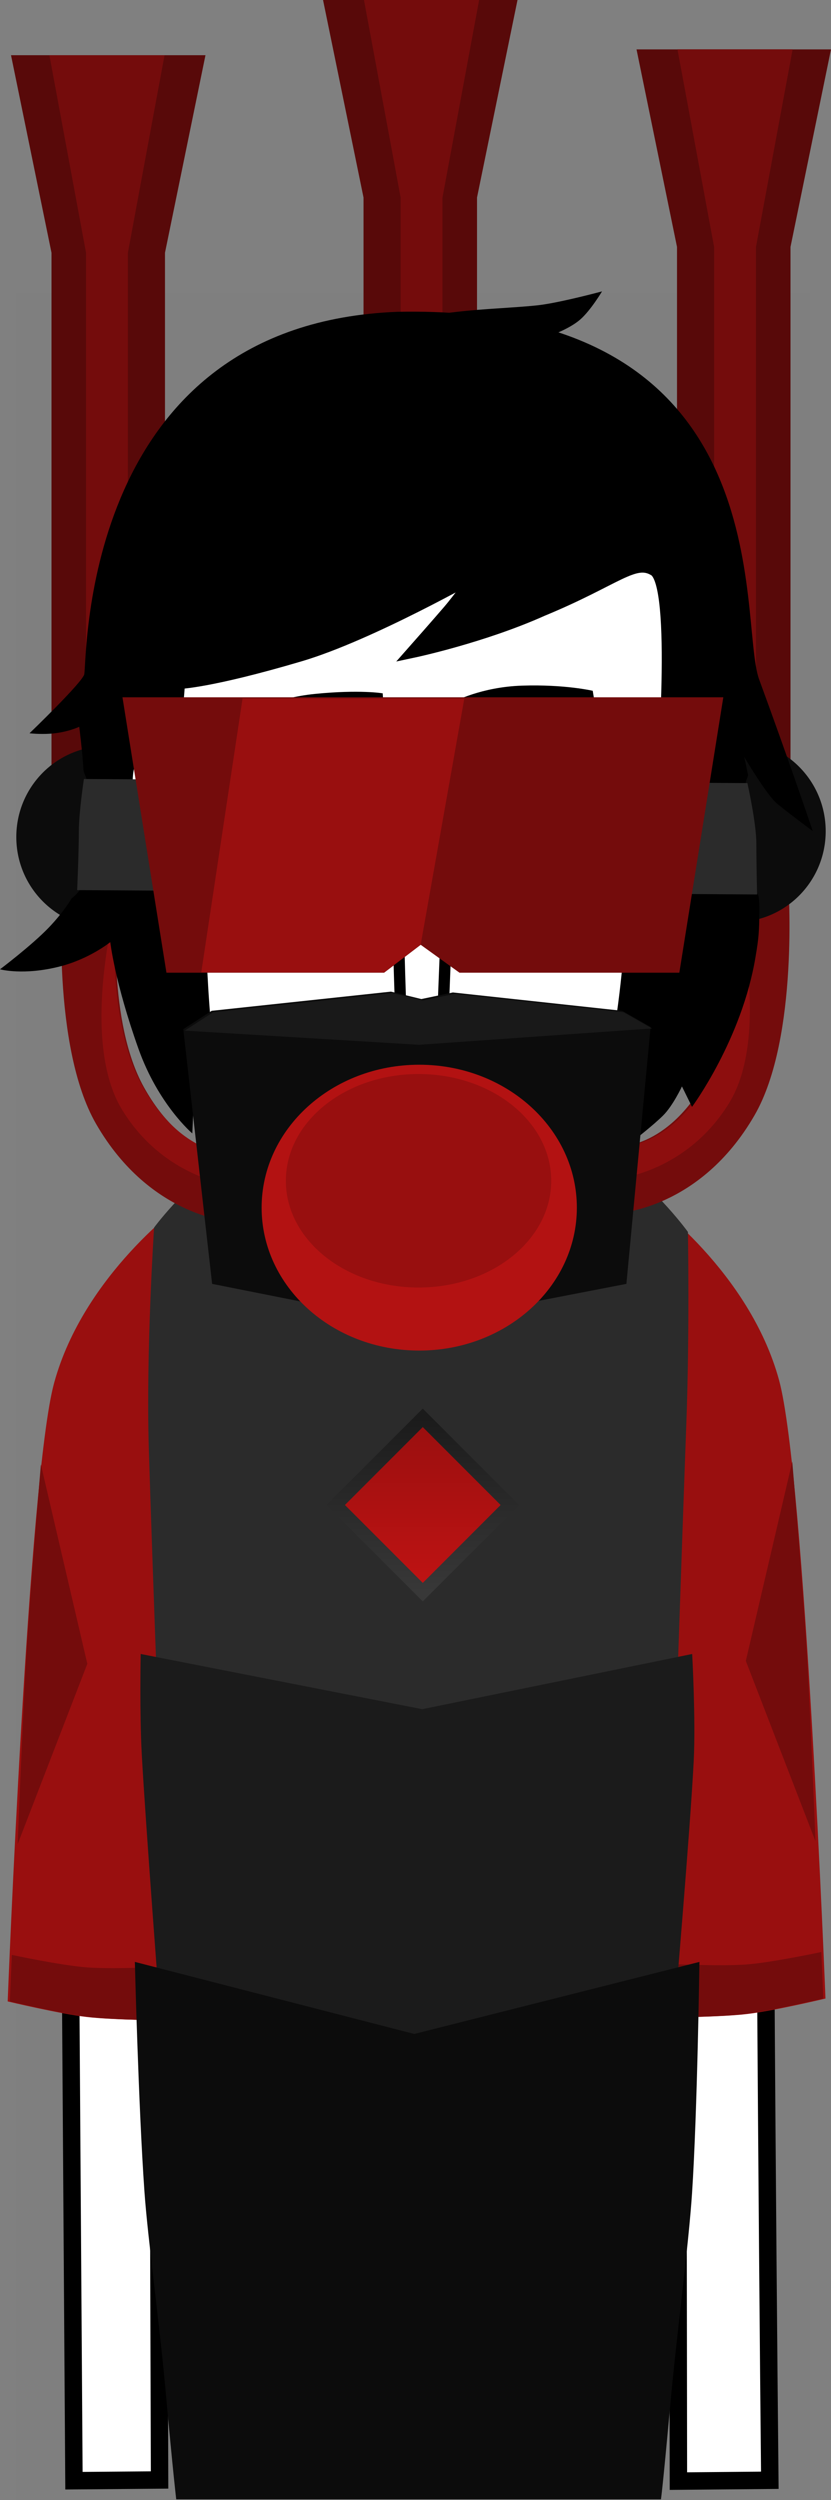 <svg version="1.1" xmlns="http://www.w3.org/2000/svg" xmlns:xlink="http://www.w3.org/1999/xlink" width="95.431" height="286.873" viewBox="0,0,95.431,286.873"><rect x="0" y="0" width="95.431" height="286.873" fill="#808080" stroke="none"/><defs><linearGradient x1="241.088" y1="182.433" x2="241.088" y2="202.433" gradientUnits="userSpaceOnUse" id="color-1"><stop offset="0" stop-color="#990f0f"/><stop offset="1" stop-color="#c01313"/></linearGradient><linearGradient x1="241.088" y1="182.433" x2="241.088" y2="202.433" gradientUnits="userSpaceOnUse" id="color-2"><stop offset="0" stop-color="#1b1b1b"/><stop offset="1" stop-color="#383838"/></linearGradient><linearGradient x1="251.549" y1="49.924" x2="251.549" y2="56.674" gradientUnits="userSpaceOnUse" id="color-3"><stop offset="0" stop-color="#1b1b1b"/><stop offset="1" stop-color="#383838"/></linearGradient></defs><g transform="translate(-192.537,-19.74)"><g data-paper-data="{&quot;isPaintingLayer&quot;:true}" fill-rule="nonzero" stroke-linejoin="miter" stroke-miterlimit="10" stroke-dasharray="" stroke-dashoffset="0" style="mix-blend-mode: normal"><path d="M194.409,306.613v-253.225h91.182v253.225z" fill-opacity="0.01" fill="#000000" stroke="none" stroke-width="0" stroke-linecap="butt"/><path d="M201.03,304.392c0,0 -0.635,-94.384 -0.793,-118.012c-0.055,-8.153 8.187,-36.761 40.202,-36.921c31.602,-0.158 39.857,29.487 39.849,36.897c-0.077,46.243 0.654,117.986 0.654,117.986l-10.497,0.096l-0.159,-114.843c0,0 0.075,-3.099 -2.816,-3.154c-3.434,-0.065 -2.945,3.116 -2.945,3.116l0.205,114.87l-48.214,0.072l-0.305,-115.233c0,0 0.279,-2.919 -2.886,-2.934c-3.111,-0.015 -2.816,2.909 -2.816,2.909l0.353,115.067z" fill="#ffffff" stroke="#000000" stroke-width="2" stroke-linecap="butt"/><g data-paper-data="{&quot;index&quot;:null}" stroke-width="0"><path d="M278.284,250.847c-3.157,0.368 -9.616,0.396 -9.616,0.396l-1.583,-93.833c0,0 11.494,8.173 14.917,20.691c2.969,10.857 5.333,70.965 5.333,70.965c0,0 -5.988,1.425 -9.051,1.782z" fill="#990f0f" stroke="none" stroke-linecap="butt"/><path d="M278.034,250.847c-3.157,0.368 -9.616,0.396 -9.616,0.396l-0.105,-6.194c0,0 6.646,0.342 9.823,0.116c2.994,-0.214 8.722,-1.439 8.722,-1.439l0.225,5.339c0,0 -5.988,1.425 -9.051,1.782z" fill="#740c0c" stroke="none" stroke-linecap="butt"/><path d="M285.147,208.592c0.451,7.364 1.039,22.422 1.039,22.422l-8,-20.691l5.333,-22.868c0,0 1.19,13.988 1.627,21.137z" fill="#740c0c" stroke="#000000" stroke-linecap="round"/></g><path d="M255.628,200.334c-0.571,0 -1.034,-0.463 -1.034,-1.034c0,-0.571 0.463,-1.034 1.034,-1.034c0.571,0 1.034,0.463 1.034,1.034c0,0.571 -0.463,1.034 -1.034,1.034z" fill="#000000" stroke="none" stroke-width="1.5" stroke-linecap="butt"/><g stroke-width="0"><path d="M193.418,249.398c0,0 2.364,-60.108 5.333,-70.965c3.423,-12.517 14.917,-20.691 14.917,-20.691l-1.583,93.833c0,0 -6.459,-0.028 -9.616,-0.396c-3.063,-0.357 -9.051,-1.782 -9.051,-1.782z" fill="#990f0f" stroke="none" stroke-linecap="butt"/><path d="M193.668,249.398l0.225,-5.339c0,0 5.729,1.226 8.722,1.439c3.177,0.227 9.823,-0.116 9.823,-0.116l-0.105,6.194c0,0 -6.459,-0.028 -9.616,-0.396c-3.063,-0.357 -9.051,-1.782 -9.051,-1.782z" fill="#740c0c" stroke="none" stroke-linecap="butt"/><path d="M197.232,187.788l5.333,22.868l-8,20.691c0,0 0.589,-15.058 1.039,-22.422c0.438,-7.15 1.627,-21.137 1.627,-21.137z" fill="#740c0c" stroke="#000000" stroke-linecap="round"/></g><path d="M250.368,204.569c-4.463,-0.314 -6.552,-1.794 -6.17,-2.58c0.118,-0.242 2.846,1.064 6.97,1.305c6.409,0.375 8.51,-0.632 8.51,-0.632v1.346c0,0 -2.413,1.047 -9.311,0.561z" fill="#000000" stroke="#000000" stroke-width="0" stroke-linecap="butt"/><path d="M222.555,199.3c0,-0.571 0.463,-1.034 1.034,-1.034c0.571,0 1.034,0.463 1.034,1.034c0,0.571 -0.463,1.034 -1.034,1.034c-0.571,0 -1.034,-0.463 -1.034,-1.034z" fill="#000000" stroke="none" stroke-width="1.5" stroke-linecap="butt"/><path d="M228.849,204.569c-6.897,0.486 -9.311,-0.561 -9.311,-0.561v-1.346c0,0 2.101,1.007 8.51,0.632c4.124,-0.241 6.853,-1.547 6.97,-1.305c0.383,0.786 -1.706,2.266 -6.17,2.58z" fill="#000000" stroke="#000000" stroke-width="0" stroke-linecap="butt"/><path d="M240.129,261.121c-0.819,0 -1.483,-0.664 -1.483,-1.483c0,-0.819 0.664,-1.483 1.483,-1.483c0.819,0 1.483,0.664 1.483,1.483c0,0.819 -0.664,1.483 -1.483,1.483z" data-paper-data="{&quot;index&quot;:null}" fill="#000000" stroke="none" stroke-width="1.5" stroke-linecap="butt"/><path d="M214.066,305.573c0,0 -3.694,-94.713 -4.439,-119.641c-0.335,-11.196 0.606,-25.337 0.606,-25.337c0,0 12.031,-16.473 29.965,-16.744c18.832,-0.285 31.34,17.251 31.34,17.251c0,0 0.208,11.437 -0.19,22.195c-0.908,24.6 -4.144,122.277 -4.144,122.277z" fill="#2b2b2b" stroke="#000000" stroke-width="0" stroke-linecap="butt"/><path d="M263.313,151.306c0,0 5.792,0.463 10.397,-7.83c4.172,-7.513 3.103,-20.227 3.103,-20.227l6.25,-2.041c0,0 1.265,17.59 -3.868,26.492c-6.302,10.929 -15.882,11.258 -15.882,11.258z" data-paper-data="{&quot;index&quot;:null}" fill="#740c0c" stroke="none" stroke-width="0" stroke-linecap="butt"/><path d="M219.451,159.958c0,0 -9.58,-0.329 -15.882,-11.258c-5.133,-8.902 -3.868,-26.492 -3.868,-26.492l6.25,2.041c0,0 -1.069,12.714 3.103,20.227c4.605,8.293 10.397,7.83 10.397,7.83z" fill="#740c0c" stroke="none" stroke-width="0" stroke-linecap="butt"/><path d="M263.593,151.306c0,0 5.792,0.463 10.397,-7.83c4.172,-7.513 3.103,-20.227 3.103,-20.227c0,0 4,15.199 -0.818,23.051c-4.848,7.901 -12.682,8.658 -12.682,8.658z" data-paper-data="{&quot;index&quot;:null}" fill="#8d0e0e" stroke="none" stroke-width="0" stroke-linecap="butt"/><g data-paper-data="{&quot;index&quot;:null}" stroke="none" stroke-width="0" stroke-linecap="butt"><g><path d="M234.284,108.777v-66.368l-4.65,-22.67h22.333l-4.65,22.67v66.368z" fill="#580909"/><path d="M238.545,108.777v-66.368l-4.209,-22.67h13.224l-4.209,22.67v66.368z" fill="#740c0c"/></g><path d="M241.001,104.352c5.721,0 10.359,4.67 10.359,10.431c0,5.761 -4.638,10.431 -10.359,10.431c-5.721,0 -10.359,-4.67 -10.359,-10.431c0,-5.761 4.638,-10.431 10.359,-10.431z" fill="#0c0c0c"/></g><path d="M219.251,155.758c0,0 -7.834,-0.757 -12.682,-8.658c-4.818,-7.852 -0.818,-23.051 -0.818,-23.051c0,0 -1.069,12.714 3.103,20.227c4.605,8.293 10.397,7.83 10.397,7.83z" fill="#8d0e0e" stroke="none" stroke-width="0" stroke-linecap="butt"/><g data-paper-data="{&quot;index&quot;:null}" stroke="none" stroke-width="0" stroke-linecap="butt"><g><path d="M270.284,109.11v-61.034l-4.65,-22.67h22.333l-4.65,22.67v61.034z" fill="#580909"/><path d="M274.545,109.11v-61.034l-4.209,-22.67h13.224l-4.209,22.67v61.034z" fill="#740c0c"/></g><path d="M277,104.686c5.721,0 10.359,4.67 10.359,10.431c0,5.761 -4.638,10.431 -10.359,10.431c-5.721,0 -10.359,-4.67 -10.359,-10.431c0,-5.761 4.638,-10.431 10.359,-10.431z" fill="#0c0c0c"/></g><g stroke="none" stroke-width="0" stroke-linecap="butt"><g><path d="M198.451,109.777v-61.034l-4.65,-22.67h22.333l-4.65,22.67v61.034z" fill="#580909"/><path d="M202.418,109.777v-61.034l-4.209,-22.67h13.224l-4.209,22.67v61.034z" fill="#740c0c"/></g><path d="M215.127,115.784c0,5.761 -4.638,10.431 -10.359,10.431c-5.721,0 -10.359,-4.67 -10.359,-10.431c0,-5.761 4.638,-10.431 10.359,-10.431c5.721,0 10.359,4.67 10.359,10.431z" fill="#0c0c0c"/></g><path d="M195.927,103.88c0,0 6.163,-5.922 6.292,-6.788c0.337,-2.271 -0.168,-40.173 35.968,-41.574c44.636,-0.914 39.015,35.349 41.531,42.19c3.45,9.381 6.157,17.4 6.157,17.4c0,0 -2.767,-2.054 -4.08,-3.134c-1.224,-1.008 -3.801,-5.396 -3.801,-5.396c0,0 0.182,0.742 0.432,2.014c0.06,0.306 -0.32,0.754 -0.254,1.118c0.266,1.457 0.881,11.62 1.077,12.355c0.133,0.497 0.516,-0.502 0.495,2.211c-0.017,2.238 -0.065,3.071 -0.44,5.248c-1.562,9.481 -7.298,17.225 -7.298,17.225l-1.155,-2.347c0,0 -1.023,2.198 -2.16,3.333c-1.137,1.135 -3.439,2.913 -3.439,2.913l-0.092,-3.704c0,0 -7.06,11.018 -24.351,10.872c-16.306,-0.255 -26.072,-10.675 -26.072,-10.675l-0.116,2.655c0,0 -3.895,-3.293 -6.181,-9.708c-2.725,-7.646 -3.239,-12.243 -3.239,-12.243c0,0 -2.339,1.899 -5.717,2.774c-4.233,1.097 -6.947,0.345 -6.947,0.345c0,0 3.608,-2.717 5.584,-4.77c1.76,-1.828 2.647,-3.377 2.647,-3.377c0,0 1.072,-0.791 1.186,-1.546c0.416,-2.754 0.396,-9.131 0.522,-11.983c0.017,-0.381 -0.325,-0.792 -0.352,-1.215c-0.145,-2.297 -0.488,-4.939 -0.488,-4.939c0,0 -1.362,0.662 -3.33,0.795c-1.248,0.085 -2.378,-0.049 -2.378,-0.049z" fill="#000000" stroke="none" stroke-width="1.5" stroke-linecap="butt"/><path d="M212.713,115.202c-0.577,-7.293 0.335,-17.154 0.335,-17.154c0,0 3.411,-0.041 13.914,-3.144c8.07,-2.384 20.547,-9.487 20.547,-9.487c0,0 -2.16,3.005 -3.408,4.46c-1.327,1.547 -3.993,4.563 -3.993,4.563c0,0 7.838,-1.668 14.675,-4.729c8.568,-3.536 10.593,-6.053 12.95,-4.593c2.783,1.724 1.03,23.183 0.718,28.741c-0.422,5.669 -2.533,9.5 -3.15,12.521c-0.617,3.021 -0.41,6.137 -2.206,16.04c-1.121,6.18 -4.162,8.925 -10.019,14.661c-5.858,5.736 -9.054,9.253 -13.014,9.322c-3.811,0.066 -8.936,-5.1 -13.935,-10.382c-5.324,-5.625 -8.875,-8.477 -9.716,-15.14c-0.757,-6 -0.777,-9.909 -1.123,-15.248c-0.253,-3.903 -2.261,-6.445 -2.576,-10.428z" fill="#ffffff" stroke="#000000" stroke-width="1.5" stroke-linecap="butt"/><path d="M260.783,100.081c0,0 1.524,0.318 4.256,1.11c2.495,0.724 4.449,1.744 4.449,1.744l0.195,1.17c0,0 -7.25,-3.13 -15.116,-2.471c-6.29,0.527 -9.963,2.812 -9.963,2.812l0.046,-4.177c0,0 3.127,-1.704 7.864,-1.856c4.904,-0.157 8.091,0.591 8.091,0.591z" data-paper-data="{&quot;index&quot;:null}" fill="#000000" stroke="none" stroke-width="1.5" stroke-linecap="butt"/><path d="M248.019,143.069c0.57,0.212 3.084,1.399 6.024,2.596c2.964,1.206 7.214,2.293 7.194,2.461c-0.025,0.213 -10.435,0.227 -13.679,0.632c-2.719,0.34 -6.689,0.706 -6.689,0.706c0,0 -7.104,-1.162 -13.272,-2.445c-4.944,-1.029 -10.399,-1.661 -10.41,-1.755c-0.014,-0.126 3.868,-0.711 6.824,-1.395c1.146,-0.497 5.44,-1.485 5.44,-1.485c0,0 4.956,-0.278 7.608,0.579c2.842,0.918 2.835,2.446 3.083,2.469c0,0 1.184,-1.749 2.369,-2.105c1.185,-0.355 5.082,-0.416 5.508,-0.258z" fill="#ffffff" stroke="#000000" stroke-width="1.4" stroke-linecap="butt"/><path d="M229.371,147.623c5.091,1.027 11.918,2.807 11.918,2.807c0,0 5.79,-1.556 8.447,-1.834c2.06,-0.216 11.216,-0.707 11.26,-0.334c0.043,0.364 -9.031,12.9 -21.148,12.447c-13.77,-0.436 -22.865,-15.136 -22.827,-15.305c0.038,-0.169 7.259,1.192 12.35,2.218z" fill="#ffffff" stroke="#000000" stroke-width="1.9" stroke-linecap="butt"/><path d="M240.345,144.629c-1.034,0 -3.538,-3.26 -3.787,-5.364c-0.222,-1.882 1.315,-3.828 3.787,-3.828c2.472,0 4.202,0.491 4.03,4.189c-0.146,3.138 -1.558,5.003 -4.03,5.003z" fill="#ffffff" stroke="#000000" stroke-width="1.15" stroke-linecap="butt"/><path d="M243.947,114.535c0,0 0.103,3.97 0.006,7.127c-0.192,6.251 -1.081,27.761 -1.081,27.761l-2.982,0.009c0,0 -0.803,-4.173 -1.123,-9.5c-0.434,-7.211 -0.45,-16.293 -0.763,-19.632c-0.298,-3.165 -0.896,-5.715 -0.896,-5.715" fill="#ffffff" stroke="#000000" stroke-width="1.3" stroke-linecap="round"/><path d="M214.413,125.325c0,0 -4.932,-3.517 -6.164,-8.975c-1.296,-5.743 -1.461,-9.733 0.48,-9.992c1.941,-0.259 2.703,2.377 3.733,8.356c1.029,5.979 1.951,10.611 1.951,10.611z" data-paper-data="{&quot;index&quot;:null}" fill="#ffffff" stroke="#000000" stroke-width="1" stroke-linecap="butt"/><path d="M214.21,121.377c0,0 -3.564,-2.923 -4.318,-8.451c-0.421,-3.083 2.157,-2.28 2.157,-2.28" fill="none" stroke="#000000" stroke-width="0.25" stroke-linecap="round"/><path d="M217.223,114.722c0.071,-4.892 4.838,-8.936 10.211,-8.858c5.373,0.078 9.027,4.248 8.956,9.14c-0.071,4.892 -4.124,8.794 -9.497,8.716c-5.373,-0.078 -9.742,-4.107 -9.671,-8.999z" fill="#ffffff" stroke="#000000" stroke-width="1.4" stroke-linecap="butt"/><path d="M221.661,114.839c0.04,-2.758 2.309,-4.962 5.067,-4.922c2.758,0.04 4.962,2.309 4.922,5.067c-0.04,2.758 -2.309,4.962 -5.067,4.922c-2.758,-0.04 -4.962,-2.309 -4.922,-5.067z" fill="#000000" stroke="#990f0f" stroke-width="1.5" stroke-linecap="butt"/><path d="M244.28,114.722c0.204,-4.888 4.453,-8.858 9.77,-8.858c5.318,0 9.275,3.966 9.275,8.858c0,4.892 -3.886,9.071 -9.7,9.142c-5.53,0.067 -9.558,-4.037 -9.345,-9.142z" fill="#ffffff" stroke="#000000" stroke-width="1.4" stroke-linecap="butt"/><path d="M248.882,114.808c0,-2.818 2.285,-5.103 5.103,-5.103c2.818,0 5.103,2.285 5.103,5.103c0,2.818 -2.285,5.103 -5.103,5.103c-2.818,0 -5.103,-2.285 -5.103,-5.103z" fill="#000000" stroke="#990f0f" stroke-width="1.5" stroke-linecap="butt"/><path d="M217.155,114.189c0,0 0.064,-9.015 10.601,-8.825c9.471,0.166 9.556,9.407 9.556,9.407z" fill="#ffffff" stroke="#000000" stroke-width="1.15" stroke-linecap="butt"/><path d="M243.902,114.32c0,0 -0.247,-9.458 11.198,-9.103c9.714,0.333 9.547,9.652 9.547,9.652z" fill="#ffffff" stroke="#000000" stroke-width="1.15" stroke-linecap="butt"/><path d="M220.685,101.644c0,0 3.37,-1.819 8.032,-2.282c5.167,-0.513 7.768,-0.066 7.768,-0.066l0.295,4.137c0,0 -3.836,-0.681 -8.018,-0.521c-5.593,0.213 -6.645,1.433 -10.898,1.891c-3.644,0.393 -6.737,0.159 -6.737,0.159l-0.026,-1.232c0,0 3.595,0.074 5.234,-0.068c1.352,-0.117 3.976,-0.938 3.976,-0.938z" fill="#000000" stroke="none" stroke-width="1.5" stroke-linecap="butt"/><path d="M268.646,114.714c1.029,-5.979 1.791,-8.615 3.733,-8.356c1.941,0.259 1.776,4.249 0.48,9.992c-1.232,5.458 -6.164,8.975 -6.164,8.975c0,0 0.922,-4.633 1.951,-10.611z" data-paper-data="{&quot;index&quot;:null}" fill="#ffffff" stroke="#000000" stroke-width="1" stroke-linecap="butt"/><path d="M269.058,110.647c0,0 2.578,-0.803 2.157,2.28c-0.754,5.527 -4.318,8.451 -4.318,8.451" data-paper-data="{&quot;index&quot;:null}" fill="none" stroke="#000000" stroke-width="0.25" stroke-linecap="round"/><path d="M201.397,121.877c0,0 0.194,-4.347 0.194,-6.744c0,-2.163 0.583,-6.006 0.583,-6.006l76.194,0.472c0,0 1.028,4.589 1.028,6.951c0,2.304 0.083,5.827 0.083,5.827z" fill="#2b2b2b" stroke="none" stroke-width="0" stroke-linecap="butt"/><g stroke-width="0" stroke-linecap="butt"><path d="M275.601,99.753l-5.05,31.6h-25.25l-4.45,-3.2l-4.2,3.2h-25l-5.05,-31.6z" data-paper-data="{&quot;index&quot;:null}" fill="#740c0c" stroke="#000000"/><path d="M215.651,131.32l4.742,-31.433h25.467l-5.009,28.233l-4.2,3.2z" fill="#990f0f" stroke="none"/></g><path d="M216.896,167.059l-3.308,-29.227l3.263,-2.107l20.578,-2.2l3.495,0.852l3.621,-0.757l19.442,2.105l3.263,1.857l-2.778,29.477l-24.125,4.667z" fill="#0c0c0c" stroke="none" stroke-width="0" stroke-linecap="butt"/><path d="M258.782,158.313c0,9.057 -8.104,16.4 -18.1,16.4c-9.996,0 -18.1,-7.343 -18.1,-16.4c0,-9.057 8.104,-16.4 18.1,-16.4c9.996,0 18.1,7.343 18.1,16.4z" fill="#b31212" stroke="none" stroke-width="0" stroke-linecap="butt"/><path d="M255.839,155.23c0,6.765 -6.822,12.25 -15.237,12.25c-8.415,0 -15.237,-5.485 -15.237,-12.25c0,-6.765 6.822,-12.25 15.237,-12.25c8.415,0 15.237,5.485 15.237,12.25z" fill="#980f0f" stroke="none" stroke-width="0" stroke-linecap="butt"/><path d="M208.693,209.529l32.333,6.333l31,-6.333c0,0 0.414,7.501 0.178,12.245c-0.384,7.707 -2.26,29.591 -2.26,29.591l-29.947,6.521l-29.03,-6.478c0,0 -1.73,-22.657 -2.149,-30.371c-0.258,-4.749 -0.125,-11.508 -0.125,-11.508z" fill="#1b1b1b" stroke="#000000" stroke-width="0" stroke-linecap="round"/><path d="M208.026,244.862l32.083,8.267l32.75,-8.267c0,0 -0.238,17.202 -0.845,26.501c-0.398,6.092 -1.77,16.168 -2.553,24.826c-0.807,8.922 -1.019,10.339 -1.019,10.339h-55.667c0,0 -0.329,-2.646 -1.224,-12.495c-0.747,-8.232 -2.04,-17.304 -2.431,-22.874c-0.685,-9.754 -1.096,-26.297 -1.096,-26.297z" fill="#0c0c0c" stroke="#000000" stroke-width="0" stroke-linecap="round"/><path d="M231.088,192.433l10,-10l10,10l-10,10z" fill="url(#color-1)" stroke="url(#color-2)" stroke-width="1.5" stroke-linecap="butt"/><path d="M213.754,138l3.263,-2.107l20.578,-2.2l3.495,0.852l3.621,-0.757l19.442,2.105l3.263,1.857l-26.763,1.875z" fill="#191919" stroke="none" stroke-width="0" stroke-linecap="butt"/><path d="M240.424,56.174c0,0 2.65,-0.479 5.771,-0.776c3.176,-0.303 6.839,-0.428 8.694,-0.706c2.635,-0.395 6.785,-1.518 6.785,-1.518c0,0 -1.303,2.185 -2.508,3.233c-1.205,1.048 -3.242,1.767 -3.242,1.767z" fill="#000000" stroke="url(#color-3)" stroke-width="0" stroke-linecap="round"/></g></g></svg>